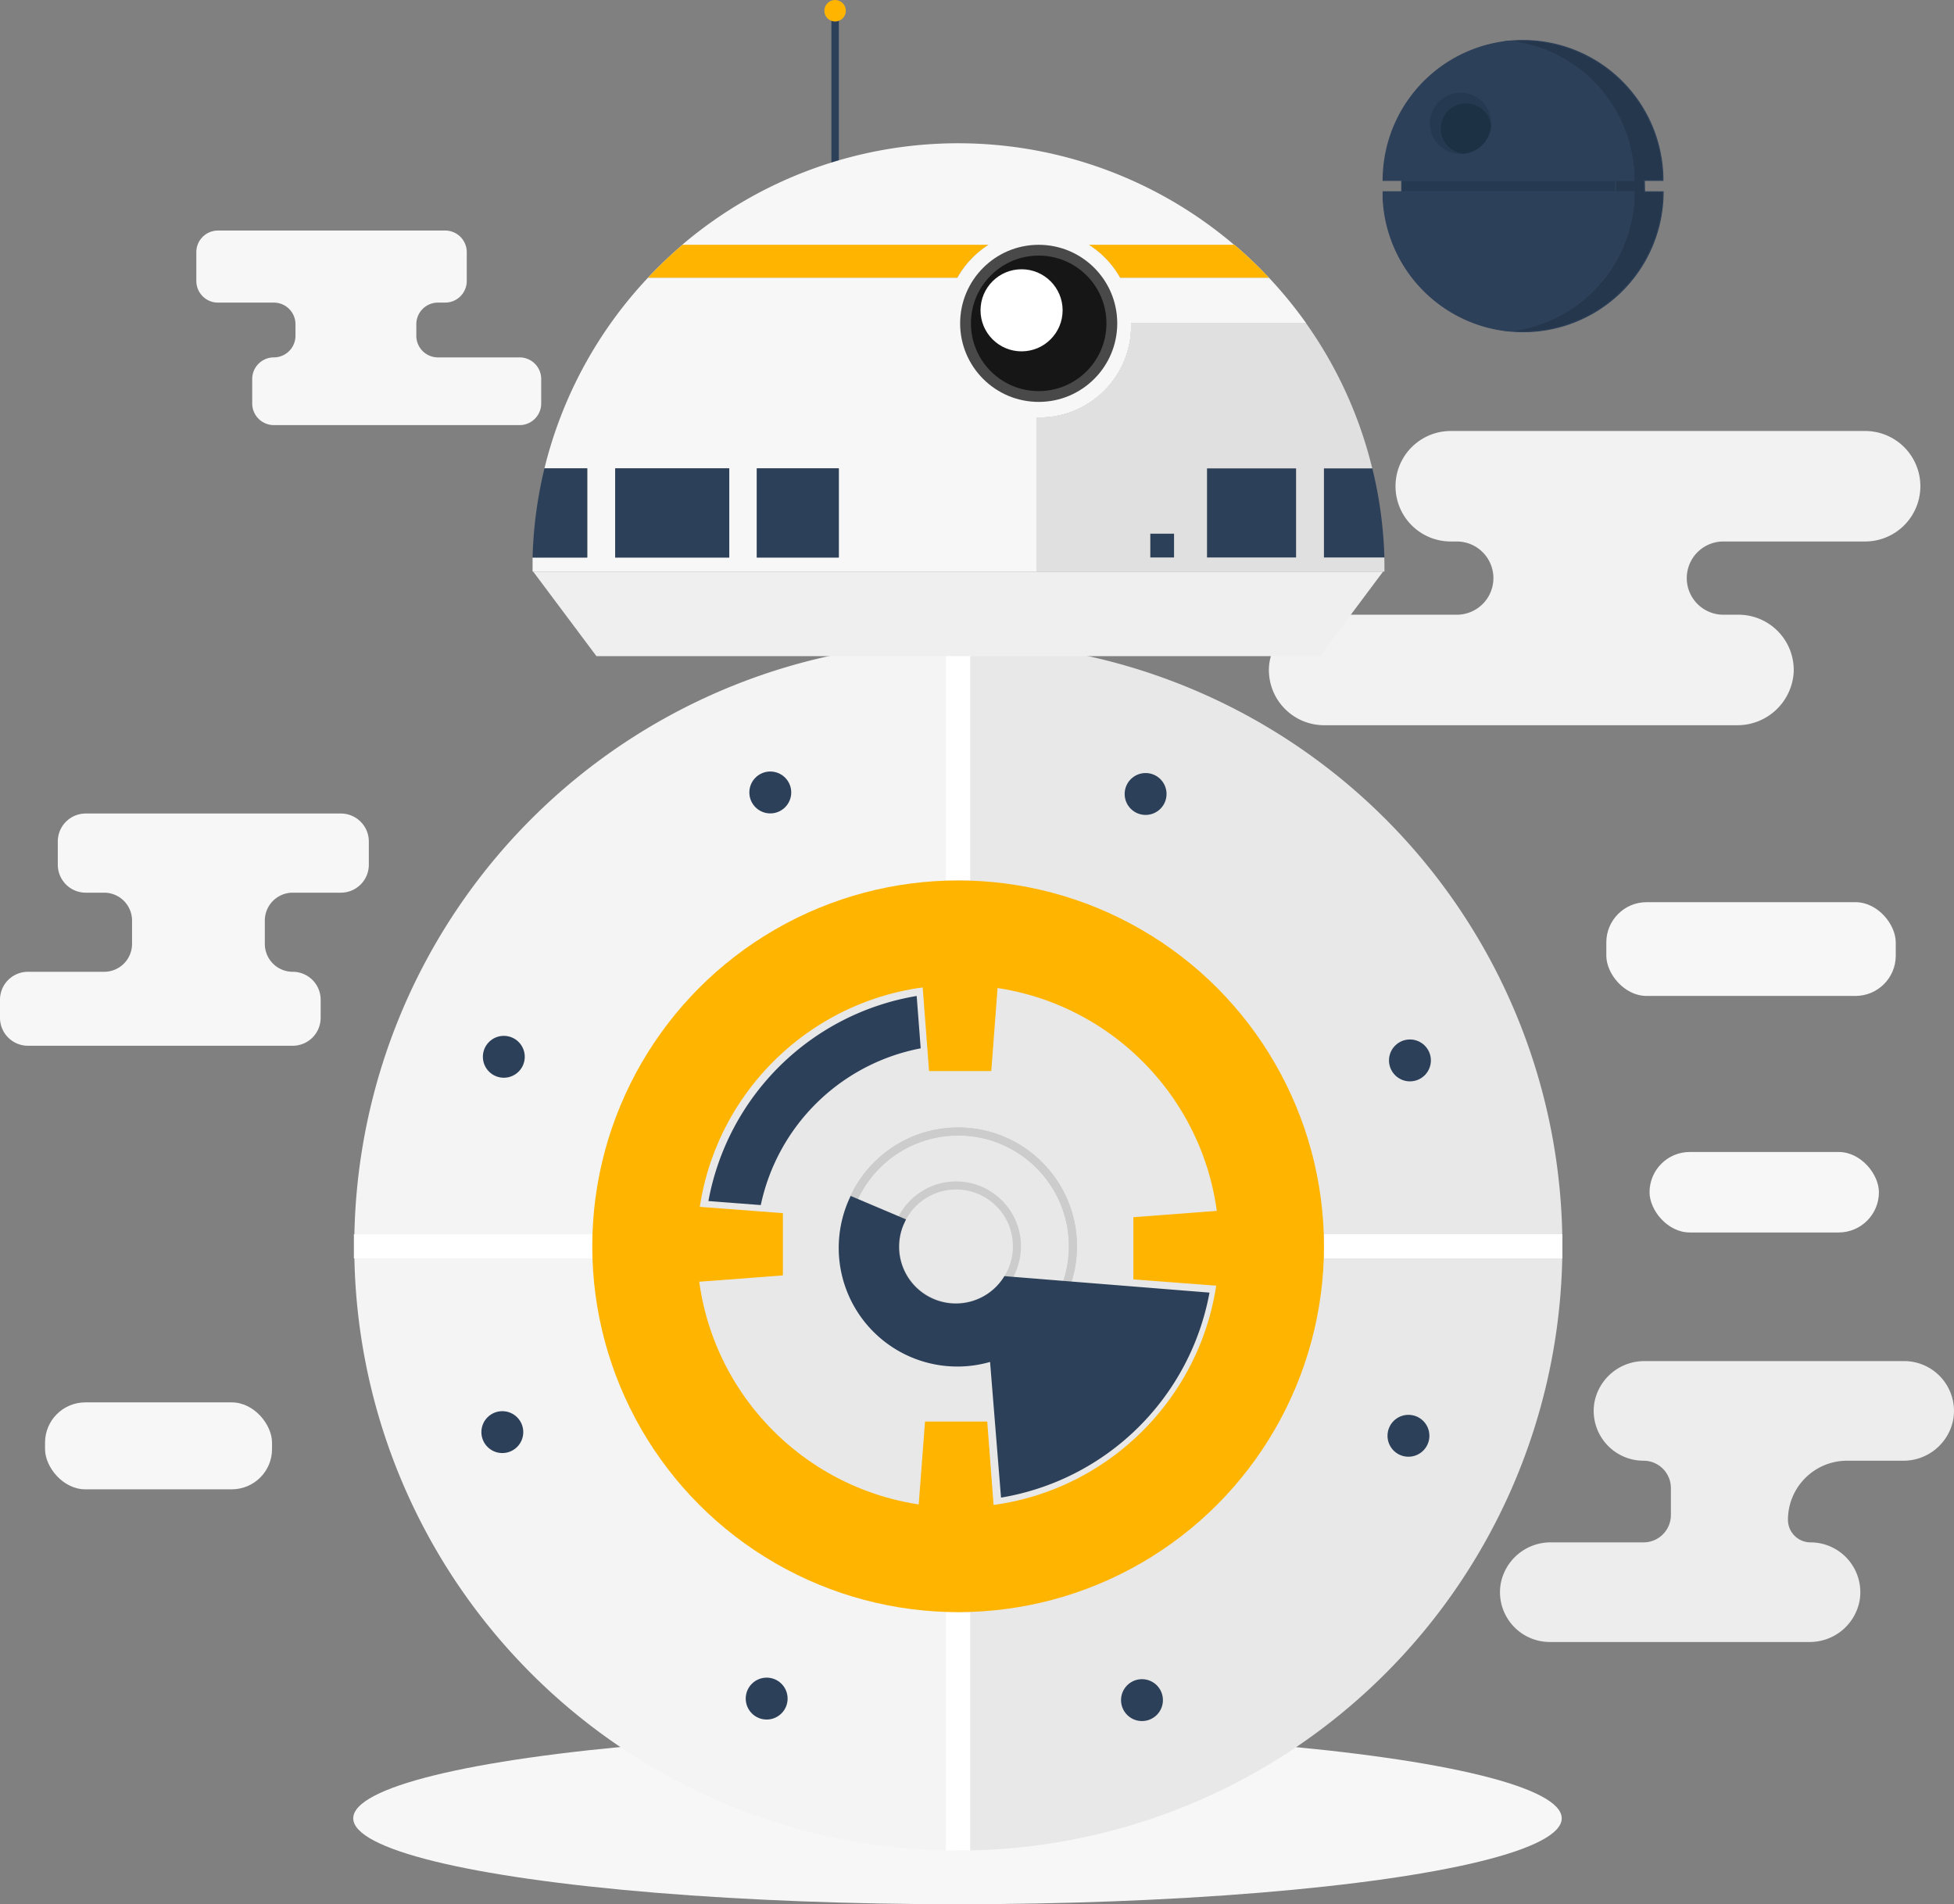 <svg xmlns="http://www.w3.org/2000/svg" xmlns:xlink="http://www.w3.org/1999/xlink" viewBox="0 0 485.07 472.71"><rect x="0" y="0" width="485.07" height="472.71" fill="#808080" stroke="none"/><defs><linearGradient id="linear-gradient" x1="269" y1="94.35" x2="336.01" y2="94.35" gradientUnits="userSpaceOnUse"><stop offset="0" stop-color="#232222"/><stop offset="0" stop-color="#171616"/><stop offset="1" stop-color="#161616"/></linearGradient><linearGradient id="linear-gradient-2" x1="241.03" y1="80.27" x2="274.67" y2="80.27" xlink:href="#linear-gradient"/></defs><title>instaling2</title><g id="Layer_3" data-name="Layer 3"><path d="M474.65,121.11H371.8a13.71,13.71,0,0,0-13.72,13.71h0a13.71,13.71,0,0,0,13.71,13.72h1.5a9.09,9.09,0,0,1,9.09,9.09h0a9.09,9.09,0,0,1-9.09,9.09H340.75a14,14,0,0,0-14.09,13.05,13.72,13.72,0,0,0,13.7,14.38H442.83a14,14,0,0,0,14.09-13.06,13.72,13.72,0,0,0-13.7-14.37h-3.75a9.09,9.09,0,0,1-9.09-9.09h0a9.09,9.09,0,0,1,9.09-9.09h35.18a13.72,13.72,0,0,0,13.72-13.72h0A13.71,13.71,0,0,0,474.65,121.11Z" transform="translate(-11.65 -14.12)" fill="#f2f2f2"/><path d="M115,97.48V94.6a5.36,5.36,0,0,1,5.37-5.36h1.79a5.37,5.37,0,0,0,5.36-5.37V76.71a5.36,5.36,0,0,0-5.36-5.36H65.76a5.36,5.36,0,0,0-5.37,5.36v7.16a5.37,5.37,0,0,0,5.37,5.37H79.62A5.37,5.37,0,0,1,85,94.6v2.88a5.37,5.37,0,0,1-5.37,5.36h0a5.37,5.37,0,0,0-5.37,5.37v6.07a5.38,5.38,0,0,0,5.37,5.37h61a5.37,5.37,0,0,0,5.37-5.37v-6.07a5.36,5.36,0,0,0-5.37-5.37H120.32A5.36,5.36,0,0,1,115,97.48Z" transform="translate(-11.65 -14.12)" fill="#f7f7f7"/><path d="M419.86,58.9h4.61a34.73,34.73,0,0,0-34.74-34.73,35.51,35.51,0,0,0-3.59.18A34.74,34.74,0,0,1,417.2,56.7c.05.73.08,1.46.08,2.2h-4.61v2.83h4.61c0,.57,0,1.12,0,1.68a34.73,34.73,0,0,1-31.09,32.87,35.5,35.5,0,0,0,3.59.19,34.74,34.74,0,0,0,34.74-34.74h-4.61Z" transform="translate(-11.65 -14.12)" fill="#25374c" stroke="#2d4059" stroke-miterlimit="10" stroke-width="0.25"/><rect x="347.96" y="44.78" width="53.07" height="2.83" fill="#253a51" stroke="#2d4059" stroke-miterlimit="10" stroke-width="0.25"/><path d="M412.67,61.73H355c0,.57,0,1.12,0,1.68a34.74,34.74,0,0,0,31.1,32.87,34.73,34.73,0,0,0,31.09-32.87c0-.56,0-1.11,0-1.68Z" transform="translate(-11.65 -14.12)" fill="#2d4059" stroke="#2d4059" stroke-miterlimit="10" stroke-width="0.25"/><path d="M417.2,56.7a34.74,34.74,0,0,0-31.06-32.35A34.73,34.73,0,0,0,355.08,56.7c-.05.73-.08,1.46-.08,2.2h62.28C417.28,58.16,417.25,57.43,417.2,56.7Z" transform="translate(-11.65 -14.12)" fill="#2d4059" stroke="#2d4059" stroke-miterlimit="10" stroke-width="0.25"/><path d="M369.3,46.06a6.28,6.28,0,0,1,12.52-.65c0-.22,0-.44,0-.67a7.61,7.61,0,1,0-7.61,7.6c.23,0,.45,0,.68,0A6.28,6.28,0,0,1,369.3,46.06Z" transform="translate(-11.65 -14.12)" fill="#253a51"/><path d="M381.82,45.41a6.28,6.28,0,1,0-6.89,6.9A7.6,7.6,0,0,0,381.82,45.41Z" transform="translate(-11.65 -14.12)" fill="#1d3144"/><path d="M484.35,352H420a12.6,12.6,0,0,0-12.56,10.34,12.38,12.38,0,0,0,12.21,14.39h0a6.79,6.79,0,0,1,6.79,6.79v6.69a6.79,6.79,0,0,1-6.79,6.79H396.73a12.59,12.59,0,0,0-12.55,10.34,12.37,12.37,0,0,0,12.21,14.39h64.36A12.58,12.58,0,0,0,473.3,411.4,12.38,12.38,0,0,0,461.09,397h0a5.6,5.6,0,0,1-5.59-5.6h0a14.67,14.67,0,0,1,14.67-14.67H484a12.58,12.58,0,0,0,12.55-10.33A12.38,12.38,0,0,0,484.35,352Z" transform="translate(-11.65 -14.12)" fill="#ededed"/><rect x="398.76" y="223.96" width="71.85" height="23.27" rx="9.99" fill="#f7f7f7"/><rect x="409.49" y="285.97" width="56.94" height="19.98" rx="9.99" fill="#f7f7f7"/><rect x="11.18" y="348.13" width="56.35" height="21.58" rx="9.99" fill="#f7f7f7"/><path d="M103.21,228.76V223a6.94,6.94,0,0,0-6.94-6.93H32.89A6.93,6.93,0,0,0,26,223v5.78a6.94,6.94,0,0,0,6.93,6.94H37.5a6.93,6.93,0,0,1,6.93,6.93v5.78a6.93,6.93,0,0,1-6.93,6.93H18.58a6.93,6.93,0,0,0-6.93,6.93v4.49a6.94,6.94,0,0,0,6.93,6.94H84.32a6.94,6.94,0,0,0,6.93-6.94v-4.49a6.93,6.93,0,0,0-6.93-6.93h0a6.93,6.93,0,0,1-6.93-6.93v-5.78a6.93,6.93,0,0,1,6.93-6.93h12A6.94,6.94,0,0,0,103.21,228.76Z" transform="translate(-11.65 -14.12)" fill="#f7f7f7"/><ellipse cx="237.69" cy="451.38" rx="150" ry="21.33" fill="#f7f7f7"/><path d="M-62.59,218.7" transform="translate(-11.65 -14.12)" fill="#f7f7f7"/></g><g id="Layer_2" data-name="Layer 2"><rect x="206.39" y="2.67" width="1.85" height="44.72" fill="#2d4059"/><circle cx="207.31" cy="2.67" r="2.67" fill="#ffb400"/></g><g id="Layer_1" data-name="Layer 1"><path d="M278.9,176.39A150,150,0,1,0,249.5,473.5h0V176.39Z" transform="translate(-11.65 -14.12)" fill="#f4f4f4"/><path d="M399.5,323.5A150,150,0,0,0,278.9,176.39H249.53V473.5A150,150,0,0,0,399.5,323.5Z" transform="translate(-11.65 -14.12)" fill="#e8e8e8"/><line x1="387.85" y1="309.38" x2="328.68" y2="309.38" fill="#2d4059" stroke="#fff" stroke-miterlimit="10" stroke-width="6"/><line x1="237.85" y1="459.38" x2="237.85" y2="400.2" fill="#2d4059" stroke="#fff" stroke-miterlimit="10" stroke-width="6"/><line x1="87.85" y1="309.38" x2="147.03" y2="309.38" fill="#2d4059" stroke="#fff" stroke-miterlimit="10" stroke-width="6"/><line x1="237.85" y1="159.38" x2="237.85" y2="218.56" fill="#2d4059" stroke="#fff" stroke-miterlimit="10" stroke-width="6"/><line x1="363.35" y1="81.88" x2="333.34" y2="81.88" fill="none"/><line x1="142.36" y1="81.88" x2="118.35" y2="81.88" fill="none"/><polygon points="327.65 162.88 148.06 162.88 132.35 141.88 343.35 141.88 327.65 162.88" fill="#efefef"/><circle cx="237.85" cy="309.38" r="90.82" fill="#ffb400"/><circle cx="237.82" cy="309.36" r="64.83" fill="#e8e8e8"/><polygon points="281.35 317.6 281.35 302.16 311.35 299.88 311.35 319.88 281.35 317.6" fill="#ffb400"/><polygon points="229.63 352.88 245.08 352.88 247.35 382.88 227.35 382.88 229.63 352.88" fill="#ffb400"/><path d="M242.28,280l-.51-6.64a50.19,50.19,0,0,0-42.25,41.42l6.48.5v15.44l-6.48.5A50.16,50.16,0,1,0,258.2,273.7l-.48,6.3Z" transform="translate(-11.65 -14.12)" fill="none"/><polygon points="228.35 235.88 229.14 246.28 230.13 259.24 230.63 265.88 246.08 265.88 246.56 259.57 247.54 246.56 248.35 235.88 228.35 235.88" fill="#ffb400"/><polygon points="187.87 300.66 174.88 299.68 164.35 298.88 164.35 318.88 174.88 318.08 187.87 317.1 194.35 316.6 194.35 301.16 187.87 300.66" fill="#ffb400"/><path d="M187.51,312.27l13,1a50.22,50.22,0,0,1,39.7-38.91l-1-13A63.18,63.18,0,0,0,187.51,312.27Z" transform="translate(-11.65 -14.12)" fill="#2d4059"/><circle cx="237.85" cy="309.38" r="28.5" fill="none" stroke="#ccc" stroke-miterlimit="10" stroke-width="2"/><circle cx="237.85" cy="309.38" r="28.5" fill="none" stroke="#ccc" stroke-miterlimit="10" stroke-width="2"/><circle cx="237.35" cy="309.38" r="15.1" fill="none" stroke="#ccc" stroke-miterlimit="10" stroke-width="2"/><path d="M311.73,335" transform="translate(-11.65 -14.12)" fill="#e8e8e8"/><path d="M352.3,383.83" transform="translate(-11.65 -14.12)" fill="#e8e8e8"/><path d="M272,331.8l-3.16-.26-3.17-.25-2.45-.2L262.1,331l-1.11-.09h0a14.09,14.09,0,0,1-25-12.86l.06-.11.09-.19.42-.93L222.82,311l-.48,1.07-.13.3a29.45,29.45,0,0,0,35.22,39.84l2.72,33.68A63.18,63.18,0,0,0,311.9,335Z" transform="translate(-11.65 -14.12)" fill="#2d4059"/><circle cx="284.39" cy="197.1" r="5.2" fill="#2d4059"/><circle cx="350.01" cy="263.24" r="5.2" fill="#2d4059"/><circle cx="349.64" cy="356.42" r="5.2" fill="#2d4059"/><circle cx="283.49" cy="422.04" r="5.2" fill="#2d4059"/><circle cx="190.32" cy="421.66" r="5.2" fill="#2d4059"/><circle cx="124.7" cy="355.51" r="5.2" fill="#2d4059"/><circle cx="125.07" cy="262.34" r="5.2" fill="#2d4059"/><circle cx="191.22" cy="196.72" r="5.2" fill="#2d4059"/><path d="M335.88,94.32a107.42,107.42,0,0,0-9.23-11.27H289.72A23.28,23.28,0,0,0,282,74.89h36a105.68,105.68,0,0,0-137,0H257a23.28,23.28,0,0,0-7.68,8.16H172.52a105.63,105.63,0,0,0-25.71,47.33h10.62v22.14H143.86c0,1,0,1.95,0,2.93,0,.18,0,.36,0,.55H269V117.75a22.74,22.74,0,0,0,23.43-23.43Zm-143.2,58.2H164.37V130.38h28.31Zm27.2,0H199.52V130.38h20.36Z" transform="translate(-11.65 -14.12)" fill="#f7f7f7"/><path d="M157.43,130.38H146.81a105.45,105.45,0,0,0-2.95,22.14h13.57Z" transform="translate(-11.65 -14.12)" fill="#2d4059"/><rect x="152.72" y="116.26" width="28.32" height="22.14" fill="#2d4059"/><rect x="187.87" y="116.26" width="20.36" height="22.14" fill="#2d4059"/><rect x="285.54" y="132.47" width="5.93" height="5.93" fill="#2d4059"/><rect x="299.63" y="116.26" width="22.14" height="22.14" fill="#2d4059"/><path d="M340.32,152.52h15a105.45,105.45,0,0,0-3-22.14h-12Z" transform="translate(-11.65 -14.12)" fill="#2d4059"/><path d="M336,94.32h-.13l.05.07Z" transform="translate(-11.65 -14.12)" fill="url(#linear-gradient)"/><path d="M335.88,94.32H292.43A22.74,22.74,0,0,1,269,117.75V156l66.93-61.61Z" transform="translate(-11.65 -14.12)" fill="#f7f7f7"/><path d="M355.3,152.52h-15V130.38h12a105.18,105.18,0,0,0-16.41-36l-.05-.07H292.43A22.74,22.74,0,0,1,269,117.75V156h86.33c0-.19,0-.37,0-.55C355.34,154.47,355.32,153.49,355.3,152.52Zm-52.19,0h-5.92v-5.93h5.92Zm30.3,0H311.27V130.38h22.14Z" transform="translate(-11.65 -14.12)" fill="#e0e0e0"/><circle cx="257.85" cy="80.27" r="19.5" fill="#494949"/><circle cx="257.85" cy="80.27" r="16.82" fill="url(#linear-gradient-2)"/><circle cx="253.6" cy="77.03" r="10.19" fill="#fff"/><rect x="152.72" y="116.26" width="28.32" height="22.14" fill="none"/><rect x="187.87" y="116.26" width="20.36" height="22.14" fill="none"/><path d="M257,74.89H181.07a108,108,0,0,0-8.55,8.16h76.76A23.28,23.28,0,0,1,257,74.89Z" transform="translate(-11.65 -14.12)" fill="#f7f7f7"/><path d="M257,74.89H181.07a108,108,0,0,0-8.55,8.16h76.76A23.28,23.28,0,0,1,257,74.89Z" transform="translate(-11.65 -14.12)" fill="#ffb400"/><path d="M289.72,83.05h36.93a106.5,106.5,0,0,0-8.57-8.16H282A23.28,23.28,0,0,1,289.72,83.05Z" transform="translate(-11.65 -14.12)" fill="#f7f7f7"/><path d="M289.72,83.05h36.93a106.5,106.5,0,0,0-8.57-8.16H282A23.28,23.28,0,0,1,289.72,83.05Z" transform="translate(-11.65 -14.12)" fill="#ffb400"/></g></svg>
